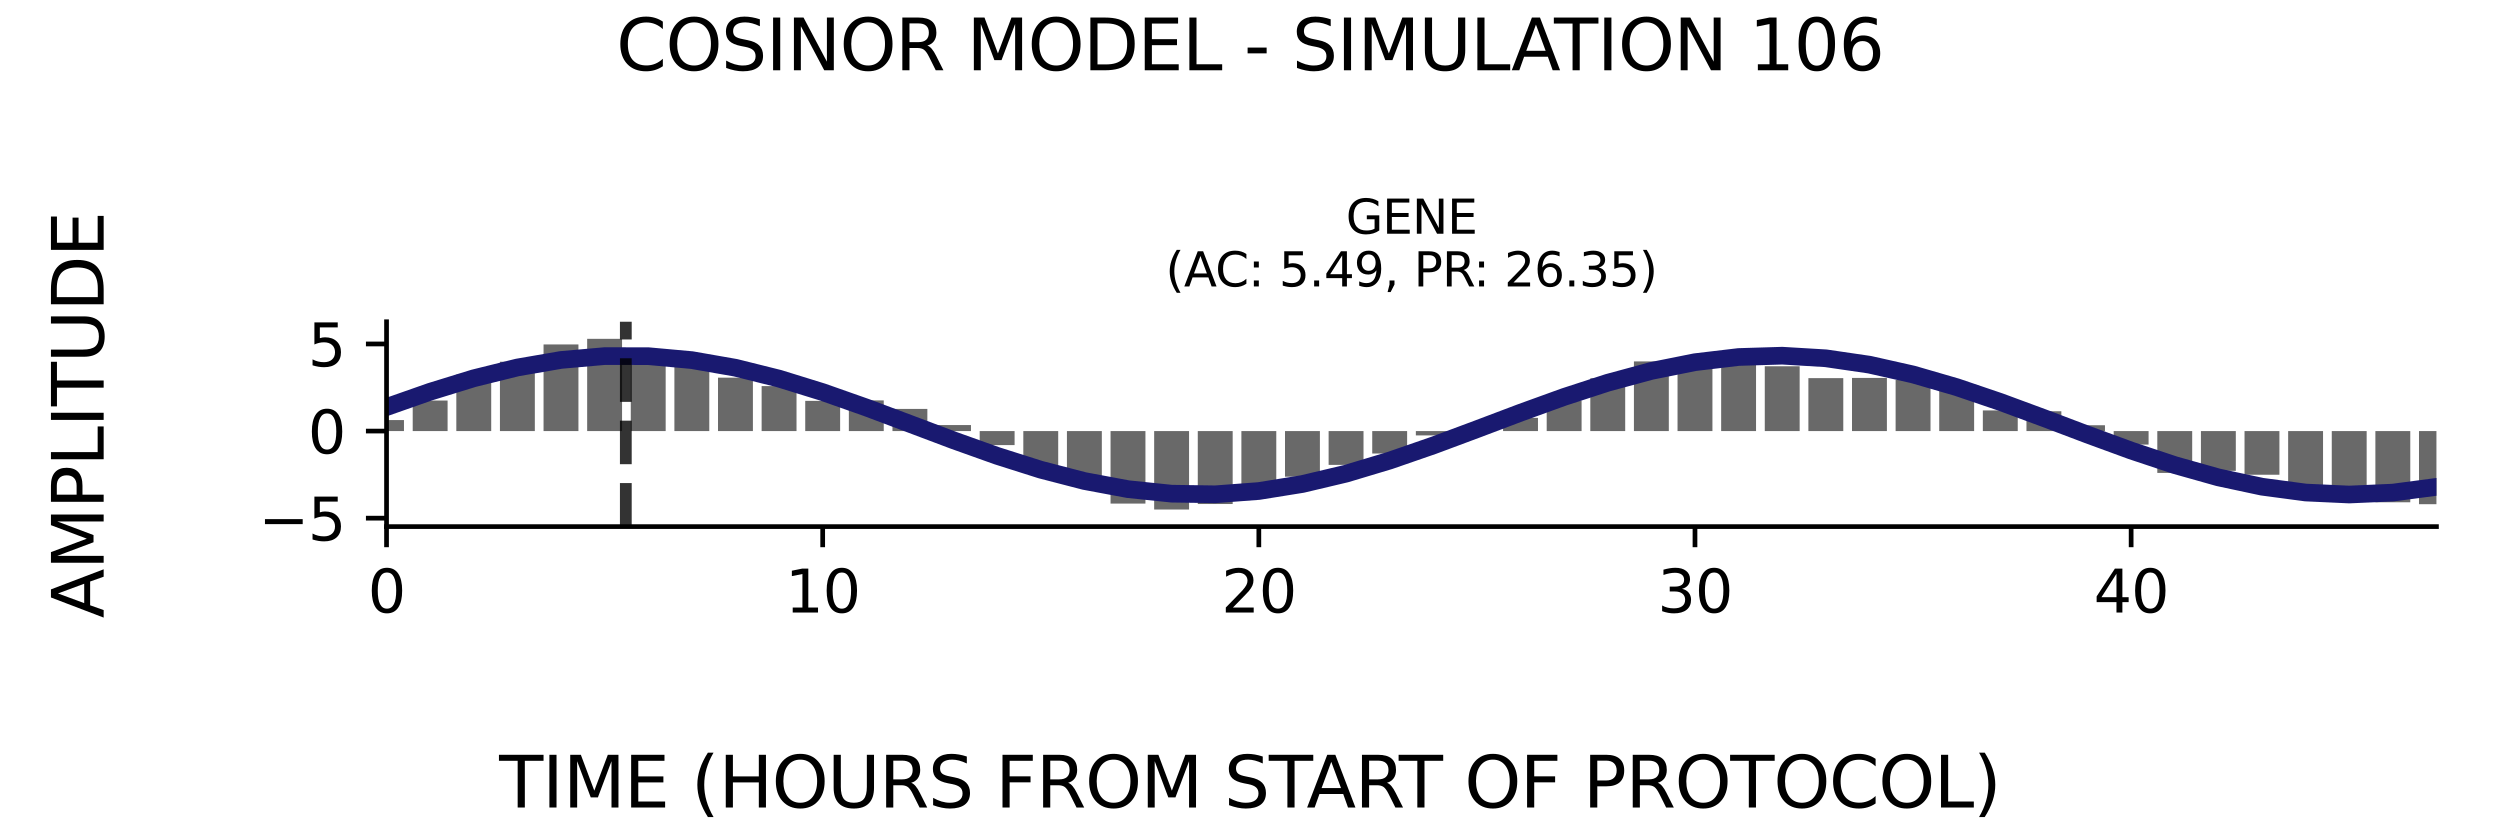<?xml version="1.0" encoding="utf-8" standalone="no"?>
<!DOCTYPE svg PUBLIC "-//W3C//DTD SVG 1.1//EN"
  "http://www.w3.org/Graphics/SVG/1.1/DTD/svg11.dtd">
<svg xmlns:xlink="http://www.w3.org/1999/xlink" width="424.8pt" height="141.12pt" viewBox="0 0 424.8 141.12" xmlns="http://www.w3.org/2000/svg" version="1.1">
 <defs>
  <style type="text/css">*{stroke-linejoin: round; stroke-linecap: butt}</style>
 </defs>
 <g id="figure_1">
  <g id="patch_1">
   <path d="M 0 141.12 
L 424.8 141.12 
L 424.8 0 
L 0 0 
z
" style="fill: #ffffff"/>
  </g>
  <g id="axes_1">
   <g id="patch_2">
    <path d="M 65.68 89.48 
L 414 89.48 
L 414 54.672 
L 65.68 54.672 
z
" style="fill: #ffffff"/>
   </g>
   <g id="patch_3">
    <path d="M 62.716 73.248 
L 68.644 73.248 
L 68.644 71.375 
L 62.716 71.375 
z
" clip-path="url(#pcab01aecfd)" style="fill: #696969"/>
   </g>
   <g id="patch_4">
    <path d="M 70.127 73.248 
L 76.055 73.248 
L 76.055 68.059 
L 70.127 68.059 
z
" clip-path="url(#pcab01aecfd)" style="fill: #696969"/>
   </g>
   <g id="patch_5">
    <path d="M 77.538 73.248 
L 83.467 73.248 
L 83.467 63.644 
L 77.538 63.644 
z
" clip-path="url(#pcab01aecfd)" style="fill: #696969"/>
   </g>
   <g id="patch_6">
    <path d="M 84.949 73.248 
L 90.878 73.248 
L 90.878 61.468 
L 84.949 61.468 
z
" clip-path="url(#pcab01aecfd)" style="fill: #696969"/>
   </g>
   <g id="patch_7">
    <path d="M 92.36 73.248 
L 98.289 73.248 
L 98.289 58.528 
L 92.36 58.528 
z
" clip-path="url(#pcab01aecfd)" style="fill: #696969"/>
   </g>
   <g id="patch_8">
    <path d="M 99.771 73.248 
L 105.7 73.248 
L 105.7 57.573 
L 99.771 57.573 
z
" clip-path="url(#pcab01aecfd)" style="fill: #696969"/>
   </g>
   <g id="patch_9">
    <path d="M 107.182 73.248 
L 113.111 73.248 
L 113.111 59.384 
L 107.182 59.384 
z
" clip-path="url(#pcab01aecfd)" style="fill: #696969"/>
   </g>
   <g id="patch_10">
    <path d="M 114.593 73.248 
L 120.522 73.248 
L 120.522 61.574 
L 114.593 61.574 
z
" clip-path="url(#pcab01aecfd)" style="fill: #696969"/>
   </g>
   <g id="patch_11">
    <path d="M 122.004 73.248 
L 127.933 73.248 
L 127.933 64.172 
L 122.004 64.172 
z
" clip-path="url(#pcab01aecfd)" style="fill: #696969"/>
   </g>
   <g id="patch_12">
    <path d="M 129.415 73.248 
L 135.344 73.248 
L 135.344 65.606 
L 129.415 65.606 
z
" clip-path="url(#pcab01aecfd)" style="fill: #696969"/>
   </g>
   <g id="patch_13">
    <path d="M 136.826 73.248 
L 142.755 73.248 
L 142.755 68.114 
L 136.826 68.114 
z
" clip-path="url(#pcab01aecfd)" style="fill: #696969"/>
   </g>
   <g id="patch_14">
    <path d="M 144.237 73.248 
L 150.166 73.248 
L 150.166 68.035 
L 144.237 68.035 
z
" clip-path="url(#pcab01aecfd)" style="fill: #696969"/>
   </g>
   <g id="patch_15">
    <path d="M 151.648 73.248 
L 157.577 73.248 
L 157.577 69.483 
L 151.648 69.483 
z
" clip-path="url(#pcab01aecfd)" style="fill: #696969"/>
   </g>
   <g id="patch_16">
    <path d="M 159.059 73.248 
L 164.988 73.248 
L 164.988 72.225 
L 159.059 72.225 
z
" clip-path="url(#pcab01aecfd)" style="fill: #696969"/>
   </g>
   <g id="patch_17">
    <path d="M 166.47 73.248 
L 172.399 73.248 
L 172.399 75.63 
L 166.47 75.63 
z
" clip-path="url(#pcab01aecfd)" style="fill: #696969"/>
   </g>
   <g id="patch_18">
    <path d="M 173.882 73.248 
L 179.81 73.248 
L 179.81 80.041 
L 173.882 80.041 
z
" clip-path="url(#pcab01aecfd)" style="fill: #696969"/>
   </g>
   <g id="patch_19">
    <path d="M 181.293 73.248 
L 187.221 73.248 
L 187.221 81.91 
L 181.293 81.91 
z
" clip-path="url(#pcab01aecfd)" style="fill: #696969"/>
   </g>
   <g id="patch_20">
    <path d="M 188.704 73.248 
L 194.633 73.248 
L 194.633 85.569 
L 188.704 85.569 
z
" clip-path="url(#pcab01aecfd)" style="fill: #696969"/>
   </g>
   <g id="patch_21">
    <path d="M 196.115 73.248 
L 202.044 73.248 
L 202.044 86.579 
L 196.115 86.579 
z
" clip-path="url(#pcab01aecfd)" style="fill: #696969"/>
   </g>
   <g id="patch_22">
    <path d="M 203.526 73.248 
L 209.455 73.248 
L 209.455 85.643 
L 203.526 85.643 
z
" clip-path="url(#pcab01aecfd)" style="fill: #696969"/>
   </g>
   <g id="patch_23">
    <path d="M 210.937 73.248 
L 216.866 73.248 
L 216.866 83.328 
L 210.937 83.328 
z
" clip-path="url(#pcab01aecfd)" style="fill: #696969"/>
   </g>
   <g id="patch_24">
    <path d="M 218.348 73.248 
L 224.277 73.248 
L 224.277 81 
L 218.348 81 
z
" clip-path="url(#pcab01aecfd)" style="fill: #696969"/>
   </g>
   <g id="patch_25">
    <path d="M 225.759 73.248 
L 231.688 73.248 
L 231.688 78.993 
L 225.759 78.993 
z
" clip-path="url(#pcab01aecfd)" style="fill: #696969"/>
   </g>
   <g id="patch_26">
    <path d="M 233.17 73.248 
L 239.099 73.248 
L 239.099 77.062 
L 233.17 77.062 
z
" clip-path="url(#pcab01aecfd)" style="fill: #696969"/>
   </g>
   <g id="patch_27">
    <path d="M 240.581 73.248 
L 246.51 73.248 
L 246.51 73.985 
L 240.581 73.985 
z
" clip-path="url(#pcab01aecfd)" style="fill: #696969"/>
   </g>
   <g id="patch_28">
    <path d="M 247.992 73.248 
L 253.921 73.248 
L 253.921 73.083 
L 247.992 73.083 
z
" clip-path="url(#pcab01aecfd)" style="fill: #696969"/>
   </g>
   <g id="patch_29">
    <path d="M 255.403 73.248 
L 261.332 73.248 
L 261.332 71.002 
L 255.403 71.002 
z
" clip-path="url(#pcab01aecfd)" style="fill: #696969"/>
   </g>
   <g id="patch_30">
    <path d="M 262.814 73.248 
L 268.743 73.248 
L 268.743 68.056 
L 262.814 68.056 
z
" clip-path="url(#pcab01aecfd)" style="fill: #696969"/>
   </g>
   <g id="patch_31">
    <path d="M 270.225 73.248 
L 276.154 73.248 
L 276.154 64.275 
L 270.225 64.275 
z
" clip-path="url(#pcab01aecfd)" style="fill: #696969"/>
   </g>
   <g id="patch_32">
    <path d="M 277.636 73.248 
L 283.565 73.248 
L 283.565 61.412 
L 277.636 61.412 
z
" clip-path="url(#pcab01aecfd)" style="fill: #696969"/>
   </g>
   <g id="patch_33">
    <path d="M 285.047 73.248 
L 290.976 73.248 
L 290.976 60.854 
L 285.047 60.854 
z
" clip-path="url(#pcab01aecfd)" style="fill: #696969"/>
   </g>
   <g id="patch_34">
    <path d="M 292.459 73.248 
L 298.387 73.248 
L 298.387 60.554 
L 292.459 60.554 
z
" clip-path="url(#pcab01aecfd)" style="fill: #696969"/>
   </g>
   <g id="patch_35">
    <path d="M 299.87 73.248 
L 305.798 73.248 
L 305.798 62.236 
L 299.87 62.236 
z
" clip-path="url(#pcab01aecfd)" style="fill: #696969"/>
   </g>
   <g id="patch_36">
    <path d="M 307.281 73.248 
L 313.21 73.248 
L 313.21 64.252 
L 307.281 64.252 
z
" clip-path="url(#pcab01aecfd)" style="fill: #696969"/>
   </g>
   <g id="patch_37">
    <path d="M 314.692 73.248 
L 320.621 73.248 
L 320.621 64.216 
L 314.692 64.216 
z
" clip-path="url(#pcab01aecfd)" style="fill: #696969"/>
   </g>
   <g id="patch_38">
    <path d="M 322.103 73.248 
L 328.032 73.248 
L 328.032 64.567 
L 322.103 64.567 
z
" clip-path="url(#pcab01aecfd)" style="fill: #696969"/>
   </g>
   <g id="patch_39">
    <path d="M 329.514 73.248 
L 335.443 73.248 
L 335.443 66.119 
L 329.514 66.119 
z
" clip-path="url(#pcab01aecfd)" style="fill: #696969"/>
   </g>
   <g id="patch_40">
    <path d="M 336.925 73.248 
L 342.854 73.248 
L 342.854 69.739 
L 336.925 69.739 
z
" clip-path="url(#pcab01aecfd)" style="fill: #696969"/>
   </g>
   <g id="patch_41">
    <path d="M 344.336 73.248 
L 350.265 73.248 
L 350.265 69.881 
L 344.336 69.881 
z
" clip-path="url(#pcab01aecfd)" style="fill: #696969"/>
   </g>
   <g id="patch_42">
    <path d="M 351.747 73.248 
L 357.676 73.248 
L 357.676 72.258 
L 351.747 72.258 
z
" clip-path="url(#pcab01aecfd)" style="fill: #696969"/>
   </g>
   <g id="patch_43">
    <path d="M 359.158 73.248 
L 365.087 73.248 
L 365.087 75.545 
L 359.158 75.545 
z
" clip-path="url(#pcab01aecfd)" style="fill: #696969"/>
   </g>
   <g id="patch_44">
    <path d="M 366.569 73.248 
L 372.498 73.248 
L 372.498 80.358 
L 366.569 80.358 
z
" clip-path="url(#pcab01aecfd)" style="fill: #696969"/>
   </g>
   <g id="patch_45">
    <path d="M 373.98 73.248 
L 379.909 73.248 
L 379.909 80.004 
L 373.98 80.004 
z
" clip-path="url(#pcab01aecfd)" style="fill: #696969"/>
   </g>
   <g id="patch_46">
    <path d="M 381.391 73.248 
L 387.32 73.248 
L 387.32 80.667 
L 381.391 80.667 
z
" clip-path="url(#pcab01aecfd)" style="fill: #696969"/>
   </g>
   <g id="patch_47">
    <path d="M 388.802 73.248 
L 394.731 73.248 
L 394.731 82.586 
L 388.802 82.586 
z
" clip-path="url(#pcab01aecfd)" style="fill: #696969"/>
   </g>
   <g id="patch_48">
    <path d="M 396.213 73.248 
L 402.142 73.248 
L 402.142 83.755 
L 396.213 83.755 
z
" clip-path="url(#pcab01aecfd)" style="fill: #696969"/>
   </g>
   <g id="patch_49">
    <path d="M 403.625 73.248 
L 409.553 73.248 
L 409.553 85.347 
L 403.625 85.347 
z
" clip-path="url(#pcab01aecfd)" style="fill: #696969"/>
   </g>
   <g id="patch_50">
    <path d="M 411.036 73.248 
L 416.964 73.248 
L 416.964 85.671 
L 411.036 85.671 
z
" clip-path="url(#pcab01aecfd)" style="fill: #696969"/>
   </g>
   <g id="matplotlib.axis_1">
    <g id="xtick_1">
     <g id="line2d_1">
      <defs>
       <path id="m1a680513be" d="M 0 0 
L 0 3.5 
" style="stroke: #000000; stroke-width: 0.8"/>
      </defs>
      <g>
       <use xlink:href="#m1a680513be" x="65.68" y="89.48" style="stroke: #000000; stroke-width: 0.8"/>
      </g>
     </g>
     <g id="text_1">
      <!-- 0 -->
      <g transform="translate(62.499 104.078) scale(0.1 -0.1)">
       <defs>
        <path id="DejaVuSans-30" d="M 2034 4250 
Q 1547 4250 1301 3770 
Q 1056 3291 1056 2328 
Q 1056 1369 1301 889 
Q 1547 409 2034 409 
Q 2525 409 2770 889 
Q 3016 1369 3016 2328 
Q 3016 3291 2770 3770 
Q 2525 4250 2034 4250 
z
M 2034 4750 
Q 2819 4750 3233 4129 
Q 3647 3509 3647 2328 
Q 3647 1150 3233 529 
Q 2819 -91 2034 -91 
Q 1250 -91 836 529 
Q 422 1150 422 2328 
Q 422 3509 836 4129 
Q 1250 4750 2034 4750 
z
" transform="scale(0.016)"/>
       </defs>
       <use xlink:href="#DejaVuSans-30"/>
      </g>
     </g>
    </g>
    <g id="xtick_2">
     <g id="line2d_2">
      <g>
       <use xlink:href="#m1a680513be" x="139.791" y="89.48" style="stroke: #000000; stroke-width: 0.8"/>
      </g>
     </g>
     <g id="text_2">
      <!-- 10 -->
      <g transform="translate(133.428 104.078) scale(0.1 -0.1)">
       <defs>
        <path id="DejaVuSans-31" d="M 794 531 
L 1825 531 
L 1825 4091 
L 703 3866 
L 703 4441 
L 1819 4666 
L 2450 4666 
L 2450 531 
L 3481 531 
L 3481 0 
L 794 0 
L 794 531 
z
" transform="scale(0.016)"/>
       </defs>
       <use xlink:href="#DejaVuSans-31"/>
       <use xlink:href="#DejaVuSans-30" x="63.623"/>
      </g>
     </g>
    </g>
    <g id="xtick_3">
     <g id="line2d_3">
      <g>
       <use xlink:href="#m1a680513be" x="213.901" y="89.48" style="stroke: #000000; stroke-width: 0.8"/>
      </g>
     </g>
     <g id="text_3">
      <!-- 20 -->
      <g transform="translate(207.539 104.078) scale(0.1 -0.1)">
       <defs>
        <path id="DejaVuSans-32" d="M 1228 531 
L 3431 531 
L 3431 0 
L 469 0 
L 469 531 
Q 828 903 1448 1529 
Q 2069 2156 2228 2338 
Q 2531 2678 2651 2914 
Q 2772 3150 2772 3378 
Q 2772 3750 2511 3984 
Q 2250 4219 1831 4219 
Q 1534 4219 1204 4116 
Q 875 4013 500 3803 
L 500 4441 
Q 881 4594 1212 4672 
Q 1544 4750 1819 4750 
Q 2544 4750 2975 4387 
Q 3406 4025 3406 3419 
Q 3406 3131 3298 2873 
Q 3191 2616 2906 2266 
Q 2828 2175 2409 1742 
Q 1991 1309 1228 531 
z
" transform="scale(0.016)"/>
       </defs>
       <use xlink:href="#DejaVuSans-32"/>
       <use xlink:href="#DejaVuSans-30" x="63.623"/>
      </g>
     </g>
    </g>
    <g id="xtick_4">
     <g id="line2d_4">
      <g>
       <use xlink:href="#m1a680513be" x="288.012" y="89.48" style="stroke: #000000; stroke-width: 0.8"/>
      </g>
     </g>
     <g id="text_4">
      <!-- 30 -->
      <g transform="translate(281.649 104.078) scale(0.1 -0.1)">
       <defs>
        <path id="DejaVuSans-33" d="M 2597 2516 
Q 3050 2419 3304 2112 
Q 3559 1806 3559 1356 
Q 3559 666 3084 287 
Q 2609 -91 1734 -91 
Q 1441 -91 1130 -33 
Q 819 25 488 141 
L 488 750 
Q 750 597 1062 519 
Q 1375 441 1716 441 
Q 2309 441 2620 675 
Q 2931 909 2931 1356 
Q 2931 1769 2642 2001 
Q 2353 2234 1838 2234 
L 1294 2234 
L 1294 2753 
L 1863 2753 
Q 2328 2753 2575 2939 
Q 2822 3125 2822 3475 
Q 2822 3834 2567 4026 
Q 2313 4219 1838 4219 
Q 1578 4219 1281 4162 
Q 984 4106 628 3988 
L 628 4550 
Q 988 4650 1302 4700 
Q 1616 4750 1894 4750 
Q 2613 4750 3031 4423 
Q 3450 4097 3450 3541 
Q 3450 3153 3228 2886 
Q 3006 2619 2597 2516 
z
" transform="scale(0.016)"/>
       </defs>
       <use xlink:href="#DejaVuSans-33"/>
       <use xlink:href="#DejaVuSans-30" x="63.623"/>
      </g>
     </g>
    </g>
    <g id="xtick_5">
     <g id="line2d_5">
      <g>
       <use xlink:href="#m1a680513be" x="362.123" y="89.48" style="stroke: #000000; stroke-width: 0.8"/>
      </g>
     </g>
     <g id="text_5">
      <!-- 40 -->
      <g transform="translate(355.76 104.078) scale(0.1 -0.1)">
       <defs>
        <path id="DejaVuSans-34" d="M 2419 4116 
L 825 1625 
L 2419 1625 
L 2419 4116 
z
M 2253 4666 
L 3047 4666 
L 3047 1625 
L 3713 1625 
L 3713 1100 
L 3047 1100 
L 3047 0 
L 2419 0 
L 2419 1100 
L 313 1100 
L 313 1709 
L 2253 4666 
z
" transform="scale(0.016)"/>
       </defs>
       <use xlink:href="#DejaVuSans-34"/>
       <use xlink:href="#DejaVuSans-30" x="63.623"/>
      </g>
     </g>
    </g>
   </g>
   <g id="matplotlib.axis_2">
    <g id="ytick_1">
     <g id="line2d_6">
      <defs>
       <path id="m583e705545" d="M 0 0 
L -3.5 0 
" style="stroke: #000000; stroke-width: 0.8"/>
      </defs>
      <g>
       <use xlink:href="#m583e705545" x="65.68" y="88.046" style="stroke: #000000; stroke-width: 0.8"/>
      </g>
     </g>
     <g id="text_6">
      <!-- −5 -->
      <g transform="translate(43.938 91.845) scale(0.1 -0.1)">
       <defs>
        <path id="DejaVuSans-2212" d="M 678 2272 
L 4684 2272 
L 4684 1741 
L 678 1741 
L 678 2272 
z
" transform="scale(0.016)"/>
        <path id="DejaVuSans-35" d="M 691 4666 
L 3169 4666 
L 3169 4134 
L 1269 4134 
L 1269 2991 
Q 1406 3038 1543 3061 
Q 1681 3084 1819 3084 
Q 2600 3084 3056 2656 
Q 3513 2228 3513 1497 
Q 3513 744 3044 326 
Q 2575 -91 1722 -91 
Q 1428 -91 1123 -41 
Q 819 9 494 109 
L 494 744 
Q 775 591 1075 516 
Q 1375 441 1709 441 
Q 2250 441 2565 725 
Q 2881 1009 2881 1497 
Q 2881 1984 2565 2268 
Q 2250 2553 1709 2553 
Q 1456 2553 1204 2497 
Q 953 2441 691 2322 
L 691 4666 
z
" transform="scale(0.016)"/>
       </defs>
       <use xlink:href="#DejaVuSans-2212"/>
       <use xlink:href="#DejaVuSans-35" x="83.789"/>
      </g>
     </g>
    </g>
    <g id="ytick_2">
     <g id="line2d_7">
      <g>
       <use xlink:href="#m583e705545" x="65.68" y="73.248" style="stroke: #000000; stroke-width: 0.8"/>
      </g>
     </g>
     <g id="text_7">
      <!-- 0 -->
      <g transform="translate(52.318 77.047) scale(0.1 -0.1)">
       <use xlink:href="#DejaVuSans-30"/>
      </g>
     </g>
    </g>
    <g id="ytick_3">
     <g id="line2d_8">
      <g>
       <use xlink:href="#m583e705545" x="65.68" y="58.45" style="stroke: #000000; stroke-width: 0.8"/>
      </g>
     </g>
     <g id="text_8">
      <!-- 5 -->
      <g transform="translate(52.318 62.249) scale(0.1 -0.1)">
       <use xlink:href="#DejaVuSans-35"/>
      </g>
     </g>
    </g>
   </g>
   <g id="line2d_9">
    <path d="M 65.68 69.167 
L 73.091 66.562 
L 80.502 64.277 
L 87.913 62.443 
L 95.324 61.163 
L 102.735 60.509 
L 110.146 60.518 
L 117.557 61.19 
L 124.969 62.486 
L 132.38 64.335 
L 139.791 66.629 
L 147.202 69.241 
L 154.613 72.022 
L 162.024 74.815 
L 169.435 77.461 
L 176.846 79.812 
L 184.257 81.733 
L 191.668 83.116 
L 199.079 83.884 
L 206.49 83.992 
L 213.901 83.434 
L 221.312 82.242 
L 228.723 80.484 
L 236.134 78.259 
L 243.546 75.692 
L 250.957 72.929 
L 258.368 70.127 
L 265.779 67.444 
L 273.19 65.032 
L 280.601 63.027 
L 288.012 61.543 
L 295.423 60.663 
L 302.834 60.438 
L 310.245 60.881 
L 317.656 61.965 
L 325.067 63.631 
L 332.478 65.783 
L 339.889 68.3 
L 347.3 71.039 
L 354.711 73.846 
L 362.123 76.561 
L 369.534 79.031 
L 376.945 81.117 
L 384.356 82.699 
L 391.767 83.689 
L 399.178 84.03 
L 406.589 83.704 
L 414 82.728 
" clip-path="url(#pcab01aecfd)" style="fill: none; stroke: #191970; stroke-width: 3; stroke-linecap: square"/>
   </g>
   <g id="line2d_10">
    <path d="M 106.339 89.48 
L 106.339 54.672 
" clip-path="url(#pcab01aecfd)" style="fill: none; stroke-dasharray: 7.4,3.2; stroke-dashoffset: 0; stroke: #000000; stroke-opacity: 0.8; stroke-width: 2"/>
   </g>
   <g id="patch_51">
    <path d="M 65.68 89.48 
L 65.68 54.672 
" style="fill: none; stroke: #000000; stroke-width: 0.8; stroke-linejoin: miter; stroke-linecap: square"/>
   </g>
   <g id="patch_52">
    <path d="M 65.68 89.48 
L 414 89.48 
" style="fill: none; stroke: #000000; stroke-width: 0.8; stroke-linejoin: miter; stroke-linecap: square"/>
   </g>
   <g id="text_9">
    <!-- GENE -->
    <g transform="translate(228.693 39.714) scale(0.08 -0.08)">
     <defs>
      <path id="DejaVuSans-47" d="M 3809 666 
L 3809 1919 
L 2778 1919 
L 2778 2438 
L 4434 2438 
L 4434 434 
Q 4069 175 3628 42 
Q 3188 -91 2688 -91 
Q 1594 -91 976 548 
Q 359 1188 359 2328 
Q 359 3472 976 4111 
Q 1594 4750 2688 4750 
Q 3144 4750 3555 4637 
Q 3966 4525 4313 4306 
L 4313 3634 
Q 3963 3931 3569 4081 
Q 3175 4231 2741 4231 
Q 1884 4231 1454 3753 
Q 1025 3275 1025 2328 
Q 1025 1384 1454 906 
Q 1884 428 2741 428 
Q 3075 428 3337 486 
Q 3600 544 3809 666 
z
" transform="scale(0.016)"/>
      <path id="DejaVuSans-45" d="M 628 4666 
L 3578 4666 
L 3578 4134 
L 1259 4134 
L 1259 2753 
L 3481 2753 
L 3481 2222 
L 1259 2222 
L 1259 531 
L 3634 531 
L 3634 0 
L 628 0 
L 628 4666 
z
" transform="scale(0.016)"/>
      <path id="DejaVuSans-4e" d="M 628 4666 
L 1478 4666 
L 3547 763 
L 3547 4666 
L 4159 4666 
L 4159 0 
L 3309 0 
L 1241 3903 
L 1241 0 
L 628 0 
L 628 4666 
z
" transform="scale(0.016)"/>
     </defs>
     <use xlink:href="#DejaVuSans-47"/>
     <use xlink:href="#DejaVuSans-45" x="77.49"/>
     <use xlink:href="#DejaVuSans-4e" x="140.674"/>
     <use xlink:href="#DejaVuSans-45" x="215.479"/>
    </g>
    <!-- (AC: 5.49, PR: 26.35) -->
    <g transform="translate(198.056 48.672) scale(0.08 -0.08)">
     <defs>
      <path id="DejaVuSans-28" d="M 1984 4856 
Q 1566 4138 1362 3434 
Q 1159 2731 1159 2009 
Q 1159 1288 1364 580 
Q 1569 -128 1984 -844 
L 1484 -844 
Q 1016 -109 783 600 
Q 550 1309 550 2009 
Q 550 2706 781 3412 
Q 1013 4119 1484 4856 
L 1984 4856 
z
" transform="scale(0.016)"/>
      <path id="DejaVuSans-41" d="M 2188 4044 
L 1331 1722 
L 3047 1722 
L 2188 4044 
z
M 1831 4666 
L 2547 4666 
L 4325 0 
L 3669 0 
L 3244 1197 
L 1141 1197 
L 716 0 
L 50 0 
L 1831 4666 
z
" transform="scale(0.016)"/>
      <path id="DejaVuSans-43" d="M 4122 4306 
L 4122 3641 
Q 3803 3938 3442 4084 
Q 3081 4231 2675 4231 
Q 1875 4231 1450 3742 
Q 1025 3253 1025 2328 
Q 1025 1406 1450 917 
Q 1875 428 2675 428 
Q 3081 428 3442 575 
Q 3803 722 4122 1019 
L 4122 359 
Q 3791 134 3420 21 
Q 3050 -91 2638 -91 
Q 1578 -91 968 557 
Q 359 1206 359 2328 
Q 359 3453 968 4101 
Q 1578 4750 2638 4750 
Q 3056 4750 3426 4639 
Q 3797 4528 4122 4306 
z
" transform="scale(0.016)"/>
      <path id="DejaVuSans-3a" d="M 750 794 
L 1409 794 
L 1409 0 
L 750 0 
L 750 794 
z
M 750 3309 
L 1409 3309 
L 1409 2516 
L 750 2516 
L 750 3309 
z
" transform="scale(0.016)"/>
      <path id="DejaVuSans-20" transform="scale(0.016)"/>
      <path id="DejaVuSans-2e" d="M 684 794 
L 1344 794 
L 1344 0 
L 684 0 
L 684 794 
z
" transform="scale(0.016)"/>
      <path id="DejaVuSans-39" d="M 703 97 
L 703 672 
Q 941 559 1184 500 
Q 1428 441 1663 441 
Q 2288 441 2617 861 
Q 2947 1281 2994 2138 
Q 2813 1869 2534 1725 
Q 2256 1581 1919 1581 
Q 1219 1581 811 2004 
Q 403 2428 403 3163 
Q 403 3881 828 4315 
Q 1253 4750 1959 4750 
Q 2769 4750 3195 4129 
Q 3622 3509 3622 2328 
Q 3622 1225 3098 567 
Q 2575 -91 1691 -91 
Q 1453 -91 1209 -44 
Q 966 3 703 97 
z
M 1959 2075 
Q 2384 2075 2632 2365 
Q 2881 2656 2881 3163 
Q 2881 3666 2632 3958 
Q 2384 4250 1959 4250 
Q 1534 4250 1286 3958 
Q 1038 3666 1038 3163 
Q 1038 2656 1286 2365 
Q 1534 2075 1959 2075 
z
" transform="scale(0.016)"/>
      <path id="DejaVuSans-2c" d="M 750 794 
L 1409 794 
L 1409 256 
L 897 -744 
L 494 -744 
L 750 256 
L 750 794 
z
" transform="scale(0.016)"/>
      <path id="DejaVuSans-50" d="M 1259 4147 
L 1259 2394 
L 2053 2394 
Q 2494 2394 2734 2622 
Q 2975 2850 2975 3272 
Q 2975 3691 2734 3919 
Q 2494 4147 2053 4147 
L 1259 4147 
z
M 628 4666 
L 2053 4666 
Q 2838 4666 3239 4311 
Q 3641 3956 3641 3272 
Q 3641 2581 3239 2228 
Q 2838 1875 2053 1875 
L 1259 1875 
L 1259 0 
L 628 0 
L 628 4666 
z
" transform="scale(0.016)"/>
      <path id="DejaVuSans-52" d="M 2841 2188 
Q 3044 2119 3236 1894 
Q 3428 1669 3622 1275 
L 4263 0 
L 3584 0 
L 2988 1197 
Q 2756 1666 2539 1819 
Q 2322 1972 1947 1972 
L 1259 1972 
L 1259 0 
L 628 0 
L 628 4666 
L 2053 4666 
Q 2853 4666 3247 4331 
Q 3641 3997 3641 3322 
Q 3641 2881 3436 2590 
Q 3231 2300 2841 2188 
z
M 1259 4147 
L 1259 2491 
L 2053 2491 
Q 2509 2491 2742 2702 
Q 2975 2913 2975 3322 
Q 2975 3731 2742 3939 
Q 2509 4147 2053 4147 
L 1259 4147 
z
" transform="scale(0.016)"/>
      <path id="DejaVuSans-36" d="M 2113 2584 
Q 1688 2584 1439 2293 
Q 1191 2003 1191 1497 
Q 1191 994 1439 701 
Q 1688 409 2113 409 
Q 2538 409 2786 701 
Q 3034 994 3034 1497 
Q 3034 2003 2786 2293 
Q 2538 2584 2113 2584 
z
M 3366 4563 
L 3366 3988 
Q 3128 4100 2886 4159 
Q 2644 4219 2406 4219 
Q 1781 4219 1451 3797 
Q 1122 3375 1075 2522 
Q 1259 2794 1537 2939 
Q 1816 3084 2150 3084 
Q 2853 3084 3261 2657 
Q 3669 2231 3669 1497 
Q 3669 778 3244 343 
Q 2819 -91 2113 -91 
Q 1303 -91 875 529 
Q 447 1150 447 2328 
Q 447 3434 972 4092 
Q 1497 4750 2381 4750 
Q 2619 4750 2861 4703 
Q 3103 4656 3366 4563 
z
" transform="scale(0.016)"/>
      <path id="DejaVuSans-29" d="M 513 4856 
L 1013 4856 
Q 1481 4119 1714 3412 
Q 1947 2706 1947 2009 
Q 1947 1309 1714 600 
Q 1481 -109 1013 -844 
L 513 -844 
Q 928 -128 1133 580 
Q 1338 1288 1338 2009 
Q 1338 2731 1133 3434 
Q 928 4138 513 4856 
z
" transform="scale(0.016)"/>
     </defs>
     <use xlink:href="#DejaVuSans-28"/>
     <use xlink:href="#DejaVuSans-41" x="39.014"/>
     <use xlink:href="#DejaVuSans-43" x="105.672"/>
     <use xlink:href="#DejaVuSans-3a" x="175.496"/>
     <use xlink:href="#DejaVuSans-20" x="209.188"/>
     <use xlink:href="#DejaVuSans-35" x="240.975"/>
     <use xlink:href="#DejaVuSans-2e" x="304.598"/>
     <use xlink:href="#DejaVuSans-34" x="336.385"/>
     <use xlink:href="#DejaVuSans-39" x="400.008"/>
     <use xlink:href="#DejaVuSans-2c" x="463.631"/>
     <use xlink:href="#DejaVuSans-20" x="495.418"/>
     <use xlink:href="#DejaVuSans-50" x="527.205"/>
     <use xlink:href="#DejaVuSans-52" x="587.508"/>
     <use xlink:href="#DejaVuSans-3a" x="653.865"/>
     <use xlink:href="#DejaVuSans-20" x="687.557"/>
     <use xlink:href="#DejaVuSans-32" x="719.344"/>
     <use xlink:href="#DejaVuSans-36" x="782.967"/>
     <use xlink:href="#DejaVuSans-2e" x="846.59"/>
     <use xlink:href="#DejaVuSans-33" x="878.377"/>
     <use xlink:href="#DejaVuSans-35" x="942"/>
     <use xlink:href="#DejaVuSans-29" x="1005.623"/>
    </g>
   </g>
  </g>
  <g id="text_10">
   <!-- COSINOR MODEL - SIMULATION 106 -->
   <g transform="translate(104.717 11.941) scale(0.12 -0.12)">
    <defs>
     <path id="DejaVuSans-4f" d="M 2522 4238 
Q 1834 4238 1429 3725 
Q 1025 3213 1025 2328 
Q 1025 1447 1429 934 
Q 1834 422 2522 422 
Q 3209 422 3611 934 
Q 4013 1447 4013 2328 
Q 4013 3213 3611 3725 
Q 3209 4238 2522 4238 
z
M 2522 4750 
Q 3503 4750 4090 4092 
Q 4678 3434 4678 2328 
Q 4678 1225 4090 567 
Q 3503 -91 2522 -91 
Q 1538 -91 948 565 
Q 359 1222 359 2328 
Q 359 3434 948 4092 
Q 1538 4750 2522 4750 
z
" transform="scale(0.016)"/>
     <path id="DejaVuSans-53" d="M 3425 4513 
L 3425 3897 
Q 3066 4069 2747 4153 
Q 2428 4238 2131 4238 
Q 1616 4238 1336 4038 
Q 1056 3838 1056 3469 
Q 1056 3159 1242 3001 
Q 1428 2844 1947 2747 
L 2328 2669 
Q 3034 2534 3370 2195 
Q 3706 1856 3706 1288 
Q 3706 609 3251 259 
Q 2797 -91 1919 -91 
Q 1588 -91 1214 -16 
Q 841 59 441 206 
L 441 856 
Q 825 641 1194 531 
Q 1563 422 1919 422 
Q 2459 422 2753 634 
Q 3047 847 3047 1241 
Q 3047 1584 2836 1778 
Q 2625 1972 2144 2069 
L 1759 2144 
Q 1053 2284 737 2584 
Q 422 2884 422 3419 
Q 422 4038 858 4394 
Q 1294 4750 2059 4750 
Q 2388 4750 2728 4690 
Q 3069 4631 3425 4513 
z
" transform="scale(0.016)"/>
     <path id="DejaVuSans-49" d="M 628 4666 
L 1259 4666 
L 1259 0 
L 628 0 
L 628 4666 
z
" transform="scale(0.016)"/>
     <path id="DejaVuSans-4d" d="M 628 4666 
L 1569 4666 
L 2759 1491 
L 3956 4666 
L 4897 4666 
L 4897 0 
L 4281 0 
L 4281 4097 
L 3078 897 
L 2444 897 
L 1241 4097 
L 1241 0 
L 628 0 
L 628 4666 
z
" transform="scale(0.016)"/>
     <path id="DejaVuSans-44" d="M 1259 4147 
L 1259 519 
L 2022 519 
Q 2988 519 3436 956 
Q 3884 1394 3884 2338 
Q 3884 3275 3436 3711 
Q 2988 4147 2022 4147 
L 1259 4147 
z
M 628 4666 
L 1925 4666 
Q 3281 4666 3915 4102 
Q 4550 3538 4550 2338 
Q 4550 1131 3912 565 
Q 3275 0 1925 0 
L 628 0 
L 628 4666 
z
" transform="scale(0.016)"/>
     <path id="DejaVuSans-4c" d="M 628 4666 
L 1259 4666 
L 1259 531 
L 3531 531 
L 3531 0 
L 628 0 
L 628 4666 
z
" transform="scale(0.016)"/>
     <path id="DejaVuSans-2d" d="M 313 2009 
L 1997 2009 
L 1997 1497 
L 313 1497 
L 313 2009 
z
" transform="scale(0.016)"/>
     <path id="DejaVuSans-55" d="M 556 4666 
L 1191 4666 
L 1191 1831 
Q 1191 1081 1462 751 
Q 1734 422 2344 422 
Q 2950 422 3222 751 
Q 3494 1081 3494 1831 
L 3494 4666 
L 4128 4666 
L 4128 1753 
Q 4128 841 3676 375 
Q 3225 -91 2344 -91 
Q 1459 -91 1007 375 
Q 556 841 556 1753 
L 556 4666 
z
" transform="scale(0.016)"/>
     <path id="DejaVuSans-54" d="M -19 4666 
L 3928 4666 
L 3928 4134 
L 2272 4134 
L 2272 0 
L 1638 0 
L 1638 4134 
L -19 4134 
L -19 4666 
z
" transform="scale(0.016)"/>
    </defs>
    <use xlink:href="#DejaVuSans-43"/>
    <use xlink:href="#DejaVuSans-4f" x="69.824"/>
    <use xlink:href="#DejaVuSans-53" x="148.535"/>
    <use xlink:href="#DejaVuSans-49" x="212.012"/>
    <use xlink:href="#DejaVuSans-4e" x="241.504"/>
    <use xlink:href="#DejaVuSans-4f" x="316.309"/>
    <use xlink:href="#DejaVuSans-52" x="395.02"/>
    <use xlink:href="#DejaVuSans-20" x="464.502"/>
    <use xlink:href="#DejaVuSans-4d" x="496.289"/>
    <use xlink:href="#DejaVuSans-4f" x="582.568"/>
    <use xlink:href="#DejaVuSans-44" x="661.279"/>
    <use xlink:href="#DejaVuSans-45" x="738.281"/>
    <use xlink:href="#DejaVuSans-4c" x="801.465"/>
    <use xlink:href="#DejaVuSans-20" x="857.178"/>
    <use xlink:href="#DejaVuSans-2d" x="888.965"/>
    <use xlink:href="#DejaVuSans-20" x="925.049"/>
    <use xlink:href="#DejaVuSans-53" x="956.836"/>
    <use xlink:href="#DejaVuSans-49" x="1020.312"/>
    <use xlink:href="#DejaVuSans-4d" x="1049.805"/>
    <use xlink:href="#DejaVuSans-55" x="1136.084"/>
    <use xlink:href="#DejaVuSans-4c" x="1209.277"/>
    <use xlink:href="#DejaVuSans-41" x="1267.24"/>
    <use xlink:href="#DejaVuSans-54" x="1327.898"/>
    <use xlink:href="#DejaVuSans-49" x="1388.982"/>
    <use xlink:href="#DejaVuSans-4f" x="1418.475"/>
    <use xlink:href="#DejaVuSans-4e" x="1497.186"/>
    <use xlink:href="#DejaVuSans-20" x="1571.99"/>
    <use xlink:href="#DejaVuSans-31" x="1603.777"/>
    <use xlink:href="#DejaVuSans-30" x="1667.4"/>
    <use xlink:href="#DejaVuSans-36" x="1731.023"/>
   </g>
  </g>
  <g id="text_11">
   <!-- TIME (HOURS FROM START OF PROTOCOL) -->
   <g transform="translate(84.817 137.213) scale(0.12 -0.12)">
    <defs>
     <path id="DejaVuSans-48" d="M 628 4666 
L 1259 4666 
L 1259 2753 
L 3553 2753 
L 3553 4666 
L 4184 4666 
L 4184 0 
L 3553 0 
L 3553 2222 
L 1259 2222 
L 1259 0 
L 628 0 
L 628 4666 
z
" transform="scale(0.016)"/>
     <path id="DejaVuSans-46" d="M 628 4666 
L 3309 4666 
L 3309 4134 
L 1259 4134 
L 1259 2759 
L 3109 2759 
L 3109 2228 
L 1259 2228 
L 1259 0 
L 628 0 
L 628 4666 
z
" transform="scale(0.016)"/>
    </defs>
    <use xlink:href="#DejaVuSans-54"/>
    <use xlink:href="#DejaVuSans-49" x="61.084"/>
    <use xlink:href="#DejaVuSans-4d" x="90.576"/>
    <use xlink:href="#DejaVuSans-45" x="176.855"/>
    <use xlink:href="#DejaVuSans-20" x="240.039"/>
    <use xlink:href="#DejaVuSans-28" x="271.826"/>
    <use xlink:href="#DejaVuSans-48" x="310.84"/>
    <use xlink:href="#DejaVuSans-4f" x="386.035"/>
    <use xlink:href="#DejaVuSans-55" x="464.746"/>
    <use xlink:href="#DejaVuSans-52" x="537.939"/>
    <use xlink:href="#DejaVuSans-53" x="607.422"/>
    <use xlink:href="#DejaVuSans-20" x="670.898"/>
    <use xlink:href="#DejaVuSans-46" x="702.686"/>
    <use xlink:href="#DejaVuSans-52" x="760.205"/>
    <use xlink:href="#DejaVuSans-4f" x="829.688"/>
    <use xlink:href="#DejaVuSans-4d" x="908.398"/>
    <use xlink:href="#DejaVuSans-20" x="994.678"/>
    <use xlink:href="#DejaVuSans-53" x="1026.465"/>
    <use xlink:href="#DejaVuSans-54" x="1089.941"/>
    <use xlink:href="#DejaVuSans-41" x="1143.275"/>
    <use xlink:href="#DejaVuSans-52" x="1211.684"/>
    <use xlink:href="#DejaVuSans-54" x="1273.916"/>
    <use xlink:href="#DejaVuSans-20" x="1335"/>
    <use xlink:href="#DejaVuSans-4f" x="1366.787"/>
    <use xlink:href="#DejaVuSans-46" x="1445.498"/>
    <use xlink:href="#DejaVuSans-20" x="1503.018"/>
    <use xlink:href="#DejaVuSans-50" x="1534.805"/>
    <use xlink:href="#DejaVuSans-52" x="1595.107"/>
    <use xlink:href="#DejaVuSans-4f" x="1664.59"/>
    <use xlink:href="#DejaVuSans-54" x="1743.301"/>
    <use xlink:href="#DejaVuSans-4f" x="1804.385"/>
    <use xlink:href="#DejaVuSans-43" x="1883.096"/>
    <use xlink:href="#DejaVuSans-4f" x="1952.92"/>
    <use xlink:href="#DejaVuSans-4c" x="2031.631"/>
    <use xlink:href="#DejaVuSans-29" x="2087.344"/>
   </g>
  </g>
  <g id="text_12">
   <!-- AMPLITUDE -->
   <g transform="translate(17.614 105.039) rotate(-90) scale(0.12 -0.12)">
    <use xlink:href="#DejaVuSans-41"/>
    <use xlink:href="#DejaVuSans-4d" x="68.408"/>
    <use xlink:href="#DejaVuSans-50" x="154.688"/>
    <use xlink:href="#DejaVuSans-4c" x="214.99"/>
    <use xlink:href="#DejaVuSans-49" x="270.703"/>
    <use xlink:href="#DejaVuSans-54" x="300.195"/>
    <use xlink:href="#DejaVuSans-55" x="361.279"/>
    <use xlink:href="#DejaVuSans-44" x="434.473"/>
    <use xlink:href="#DejaVuSans-45" x="511.475"/>
   </g>
  </g>
 </g>
 <defs>
  <clipPath id="pcab01aecfd">
   <rect x="65.68" y="54.672" width="348.32" height="34.808"/>
  </clipPath>
 </defs>
</svg>
